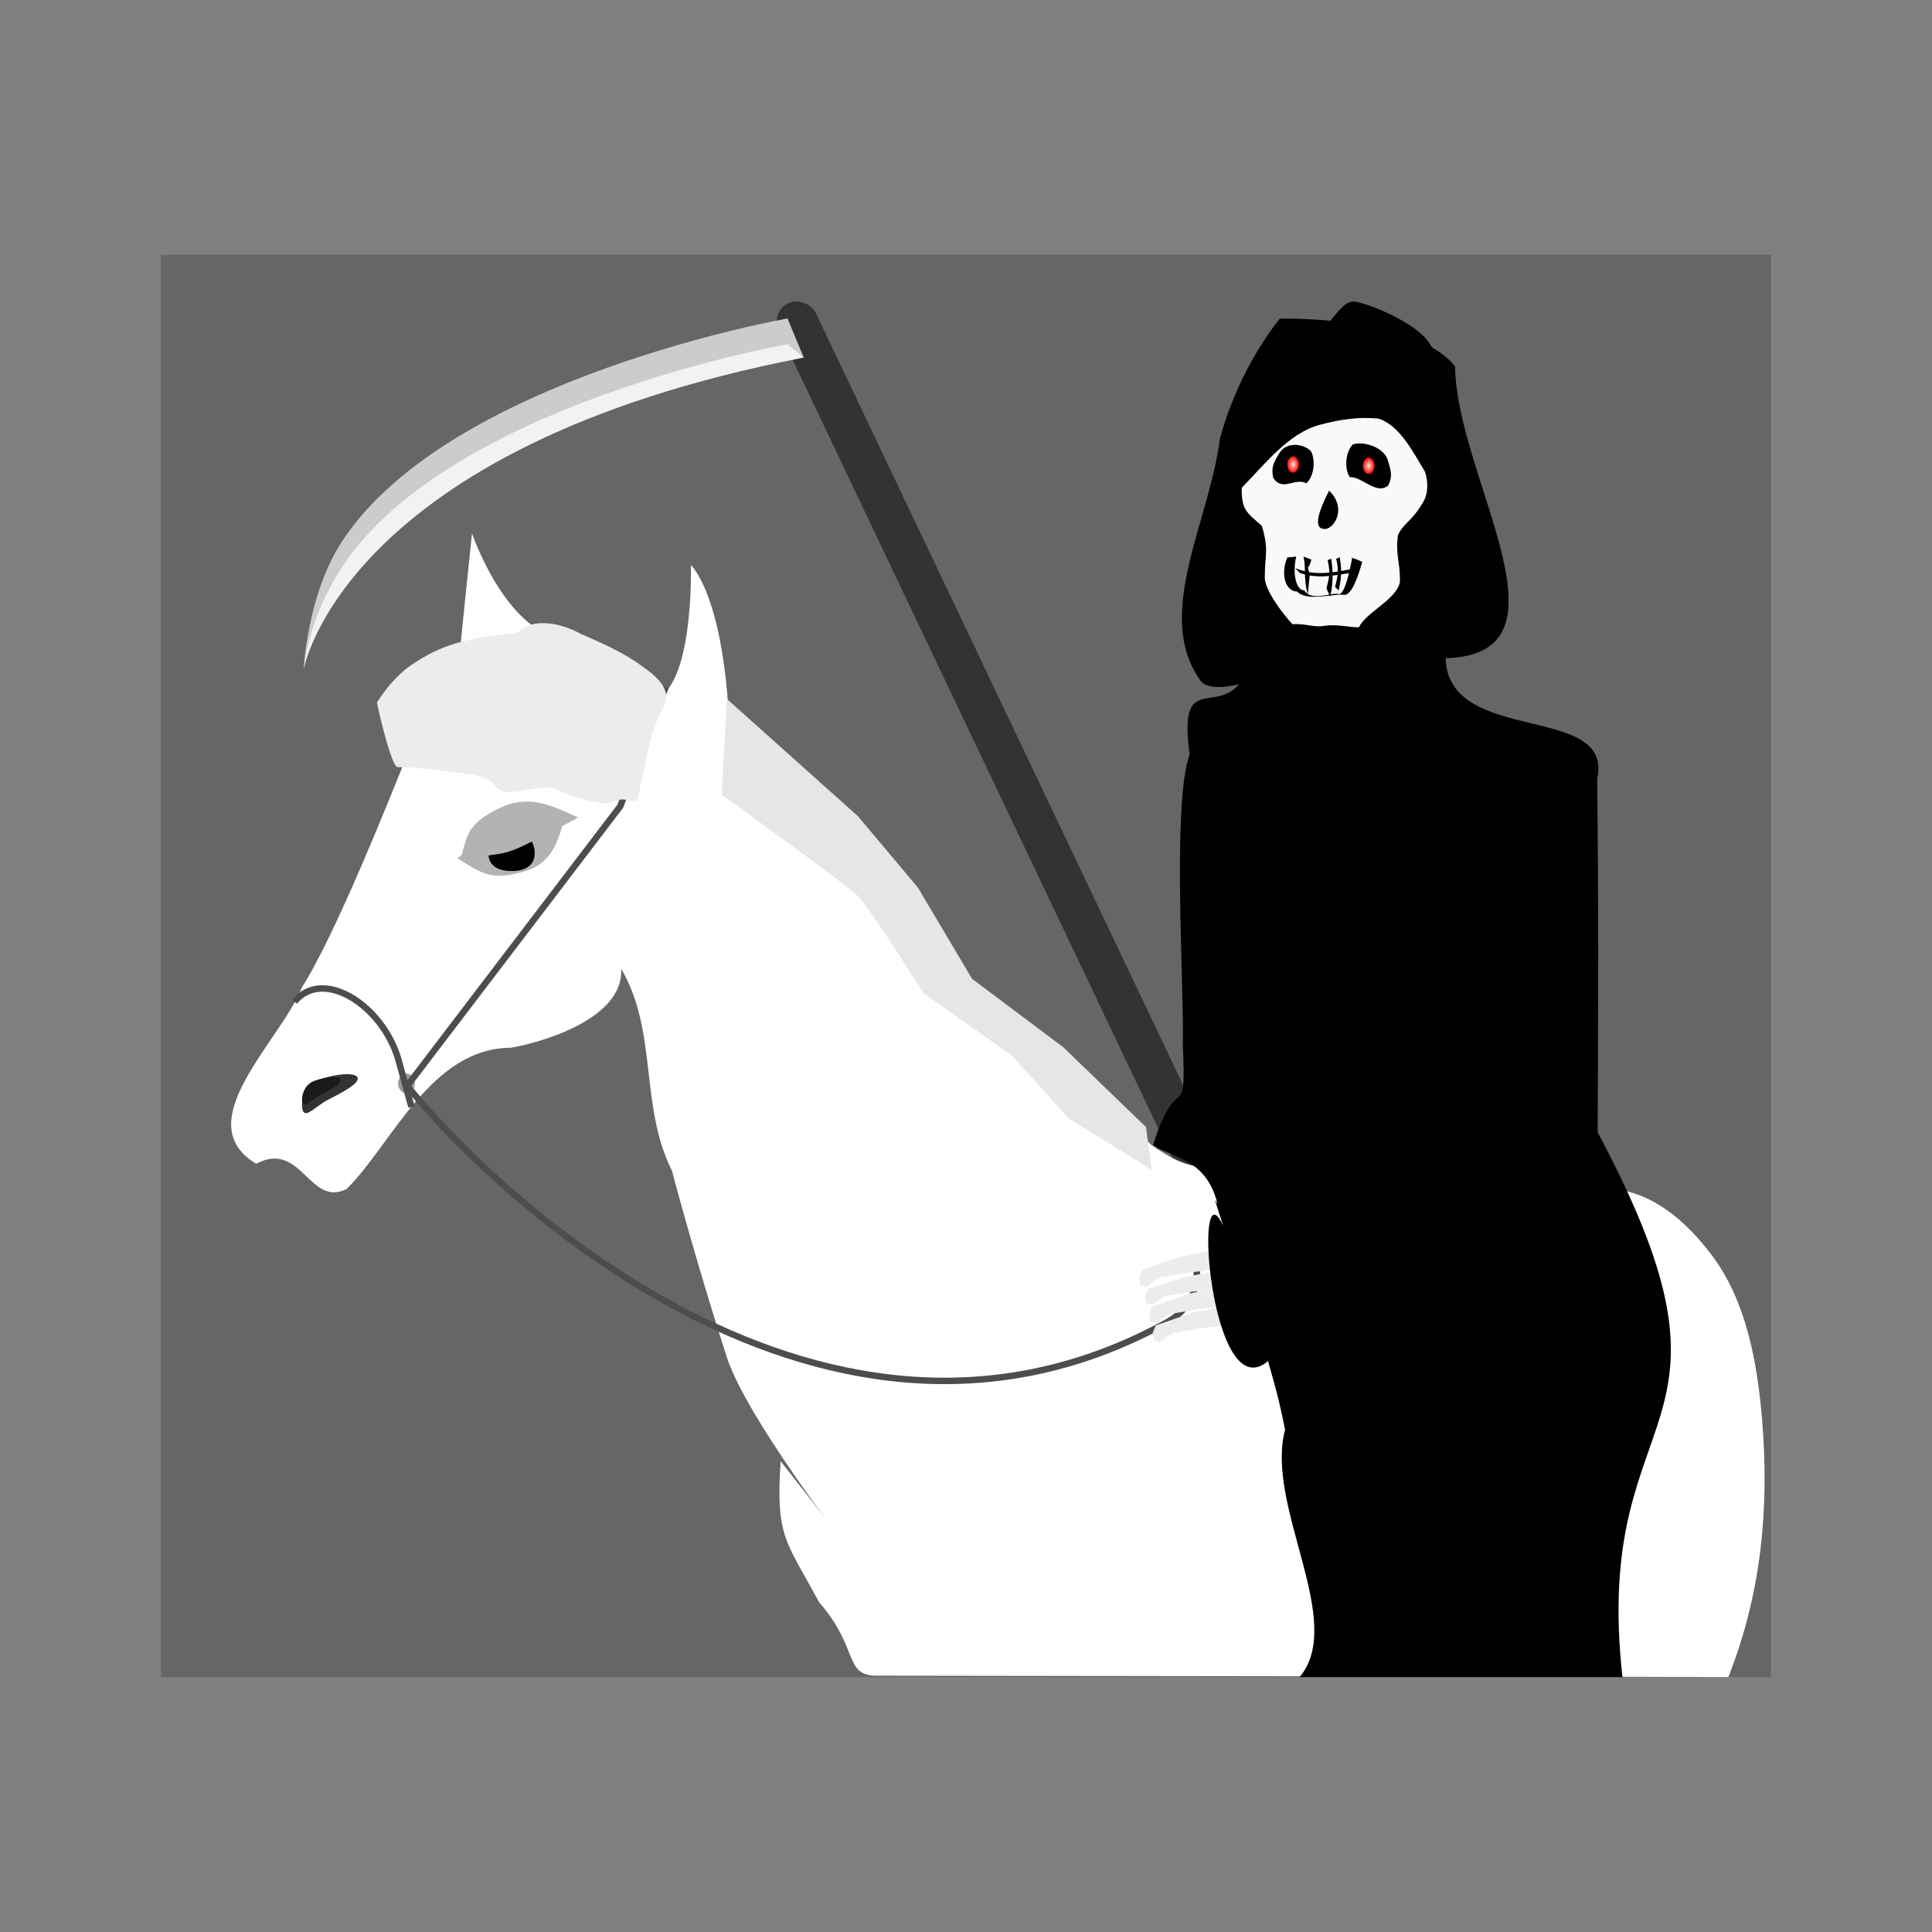 <svg:svg xmlns:dc="http://purl.org/dc/elements/1.1/" xmlns:ns1="http://sodipodi.sourceforge.net/DTD/sodipodi-0.dtd" xmlns:ns2="http://www.inkscape.org/namespaces/inkscape" xmlns:ns3="http://www.w3.org/1999/xlink" xmlns:ns5="http://creativecommons.org/ns#" xmlns:rdf="http://www.w3.org/1999/02/22-rdf-syntax-ns#" xmlns:svg="http://www.w3.org/2000/svg" height="900.0" id="svg2" version="1.1" viewBox="-75.0 -118.725 900.0 900.0" width="900.0" ns1:docname="THE_DEATH_AND BINKI.svg" ns2:version="0.48.1 ">
  <svg:rect x="-75.0" y="-118.725" width="900.0" height="900.0" fill="#808080" stroke="none"/>
  <svg:defs id="defs4">
    <svg:linearGradient id="linearGradient3932">
      <svg:stop id="stop3934" offset="0" style="stop-color:#ffe6d5" />
      <svg:stop id="stop3936" offset="1" style="stop-color:#ff0000" />
    </svg:linearGradient>
    <svg:radialGradient cx="485.49" cy="57.302" gradientTransform="matrix(.561 0 0 .793 287.78 -.67)" gradientUnits="userSpaceOnUse" id="radialGradient4066" r="4.817" ns2:collect="always" ns3:href="#linearGradient3932" />
    <svg:radialGradient cx="485.49" cy="57.302" gradientTransform="matrix(.561 0 0 .793 322.99 -.064)" gradientUnits="userSpaceOnUse" id="radialGradient4068" r="4.817" ns2:collect="always" ns3:href="#linearGradient3932" />
  </svg:defs>
  <ns1:namedview bordercolor="#666666" borderopacity="1.0" fit-margin-bottom="0" fit-margin-left="0" fit-margin-right="0" fit-margin-top="0" id="base" pagecolor="#ffffff" showborder="false" showgrid="false" ns2:current-layer="layer1" ns2:cx="720.75961" ns2:cy="285.34194" ns2:document-units="px" ns2:pageopacity="0.0" ns2:pageshadow="2" ns2:window-height="712" ns2:window-maximized="1" ns2:window-width="1280" ns2:window-x="-4" ns2:window-y="-4" ns2:zoom="0.32118312" />
  <svg:g id="layer1" transform="translate(-32.771 52.883)" ns2:groupmode="layer" ns2:label="Layer 1">
    <svg:rect height="662.55" id="rect3007" style="fill:#666666" width="750" x="32.771" y="-52.883" />
    <svg:rect height="588.65" id="rect3998" ry="9.559" style="fill:#333333" transform="rotate(-25.445)" width="19.118" x="296.99" y="112.21" />
    <svg:path d="m488.57 357.65c23.521 18.027 29.753 15.621 59.478 12.857 42.648 34.515 71.47 4.931 159.09 11.429 20.863 1.547 36.58 15.939 48.072 31.198 16.111 21.39 21.22 50.157 23.427 76.845 3.316 40.102-0.082 80.107-15.756 119.68-0.173-0.167-397.79-0.666-397.79-0.666-14.147-0.797-7.274-12.971-25.782-34.27-15.254-28.424-20.31-30.146-17.883-65.647 53.923 68.389-14.852-15.194-25.342-49.246-9.142-28.549-17.517-57.058-25.32-86.118-15.162-30.361-6.445-64.656-23.623-94.071 1.386 25.115-42.661 35.465-51.373 36.833-37.31 0.143-55.146 44.533-76.456 65.744-17.36 8.96-21.116-22.92-42.177-11.7-32.279-19.24 11.529-57.26 21.246-82.12 15.621-24.39 41.181-88.54 51.511-114.48l20.1-20.54c1.97-23.021 7.667-76.5 7.667-76.5s15.493 45.671 42.822 49.28l38.102 28.255c22.748 2.028 21.051-62.798 21.051-62.798s13.415 12.104 17.272 64.382l55.943 53.095c30.013 23.513 43.432 71.721 76.304 91.716 35.05 29.59 62.508 56.948 92.268 91.141 12.032 21.108 20.968 43.911 30.4 65.218 7.302 6.545-29.118-41.356-21.192-44.681" id="path3001" style="fill:#ffffff" ns1:nodetypes="ccsaaccccccccccccccccccccccc" ns2:connector-curvature="0" />
    <svg:path d="m124.25 330.22c1.545 2.918-8.315 7.65-13.828 10.569-5.513 2.918-9.906 8.233-11.451 5.315-1.545-2.918 0.343-10.972 5.855-13.891 5.513-2.918 17.878-4.912 19.423-1.993z" id="path3130" style="fill:#333333" ns1:nodetypes="sssss" ns2:connector-curvature="0" ns2:transform-center-x="5.3149606" ns2:transform-center-y="-7.4733538" />
    <svg:g id="g4045" transform="translate(-28.021)">
      <svg:path d="m249.53 206.57c-3.661 13.787-6.212 24.331-20.762 28.157-14.549 3.825-18.822 0.433-29.892-6.566 15.76-12.111 14.354-12.366 28.903-16.192 14.549-3.825 16.111-4.158 21.75-5.399z" id="path3113" style="fill:#b3b3b3" ns1:nodetypes="cscsc" ns2:connector-curvature="0" />
      <svg:path d="m234.89 225.78c0 6.097-4.838 8.382-10.805 8.382-5.967 0-10.805-2.285-10.805-8.382 0-6.097 4.838-11.04 10.805-11.04s10.805 4.943 10.805 11.04z" id="path3118" style="fill:#000000" ns1:nodetypes="sssss" ns2:connector-curvature="0" />
      <svg:path d="m255.13 209.22c-13.467-6.137-23.58-10.99-37.423-4.008-13.842 6.982-14.392 11.812-17.209 23.224 21.196-2.659 20.345-1.599 34.187-8.581 13.842-6.982 15.268-7.779 20.444-10.634z" id="path3133" style="fill:#b3b3b3" ns1:nodetypes="cscsc" ns2:connector-curvature="0" ns2:transform-center-x="-8.5999453" />
    </svg:g>
    <svg:path d="m116.33 331.13c1.071 2.064-5.761 5.412-9.581 7.476-3.82 2.064-6.864 5.824-7.934 3.76s0.237-7.761 4.057-9.826c3.82-2.064 12.388-3.474 13.458-1.41z" id="path3135" style="fill:#1a1a1a" ns1:nodetypes="sssss" ns2:connector-curvature="0" ns2:transform-center-x="3.6827209" ns2:transform-center-y="-5.2864417" />
    <svg:path d="m296.42 154.03 61.012 54.584 27.904 33.218 25.246 42.52 42.52 31.89 38.533 37.205 2.658 19.931-38.533-23.917-26.575-29.232-41.191-29.232s-25.246-39.862-30.561-45.177-63.481-47.229-63.481-47.229z" id="path3988" style="fill:#e6e6e6" ns1:nodetypes="ccccccccccscc" ns2:connector-curvature="0" />
    <svg:path d="m324.62-23.248s-157.51 27.587-207.45 103.73c-16.357 24.94-17.89 59.449-17.89 59.449s18.428-103.41 232.89-145.01z" id="path4004" style="fill:#cccccc" ns1:nodetypes="csccc" ns2:connector-curvature="0" ns2:transform-center-x="102.17668" ns2:transform-center-y="70.162123" />
    <svg:path d="m324.62-11.248s-157.51 27.587-207.45 103.73c-16.357 24.94-17.89 47.449-17.89 47.449s18.428-103.41 232.89-145.01z" id="path4017" style="fill:#f2f2f2" ns1:nodetypes="csccc" ns2:connector-curvature="0" ns2:transform-center-x="102.17668" ns2:transform-center-y="70.162123" />
    <svg:path d="m155.79 323.42c0 3.654-2.489 6.616-5.56 6.616s-5.56-2.962-5.56-6.616 2.489-6.616 5.56-6.616 5.56 2.962 5.56 6.616z" id="path4039" style="fill:#999999" transform="matrix(0.7 0 0 0.7 41.954 106.72)" ns1:cx="150.22583" ns1:cy="323.41666" ns1:rx="5.5598011" ns1:ry="6.6161633" ns1:type="arc" />
    <svg:g id="g4061" style="stroke-width:3">
      <svg:path d="m94.961 295.01c13.252-15.981 40.652 1.437 48.259 26.465l6.227 22.573" id="path4035" style="stroke:#4d4d4d;stroke-width:3;fill:none" ns1:nodetypes="ccc" ns2:connector-curvature="0" />
      <svg:path d="m147.11 334.7 99.632-130.77 21.016-55.264" id="path4037" style="stroke:#4d4d4d;stroke-width:3;fill:none" ns1:nodetypes="ccc" ns2:connector-curvature="0" />
      <svg:path d="m147.89 334.7c28.8 36.583 187.44 201.02 353.38 109.75 15.567-8.562 14.011-24.13 14.011-24.13" id="path4041" style="stroke:#4d4d4d;stroke-width:3;fill:none" ns1:nodetypes="csc" ns2:connector-curvature="0" />
    </svg:g>
    <svg:path d="m199.12 123.14c-19.803 2.334-32.447 3.68-47.915 13.844-10.339 6.14-17.878 18.716-17.878 18.716s6.776 31.302 9.966 30.084c8.101-0.184 17 1.531 24.972 2.052 8.065 1.413 17.07 1.263 21.137 7.771 5.841 5.269 20.78-3.249 27.547 0.613 7.614 3.051 15.589 6.229 24.316 6.396 8.252-3.501 7.185-0.735 13.397-1.204 6.118-28.258 5.202-29.763 13.374-46.267 1.291-6.963-5.3-12.377-11.399-16.568-8.334-6.182-18.374-10.576-28.308-14.909-7.076-3.864-16.364-6.639-24.779-3.85-1.877 0.697-3.5 1.849-4.43 3.323z" id="path3123" style="fill:#ececec" ns1:nodetypes="ccccccccccccccc" ns2:connector-curvature="0" />
    <svg:g id="g4029">
      <svg:path d="m529.2 409.5-22.016 4.403-17.337 6.054-1.376 3.302 0.55 3.578 2.752 1.101 5.779-4.403 12.934-2.202 20.64-2.477z" id="path4021" style="fill:#ececec" ns2:connector-curvature="0" />
      <svg:path d="m535.53 435.37-22.016 4.403-17.337 6.054-1.376 3.302 0.55 3.578 2.752 1.101 5.779-4.403 12.934-2.202 20.64-2.477z" id="path4023" style="fill:#ececec" ns2:connector-curvature="0" />
      <svg:path d="m533.88 426.57-22.016 4.403-17.337 6.054-1.376 3.302 0.55 3.578 2.752 1.101 5.779-4.403 12.934-2.202 20.64-2.477z" id="path4025" style="fill:#ececec" ns2:connector-curvature="0" />
      <svg:path d="m531.95 419.14-22.016 4.074-17.337 5.603-1.376 3.056 0.55 3.311 2.752 1.019 5.779-4.074 12.934-2.037 20.64-2.292z" id="path4027" style="fill:#ececec" ns2:connector-curvature="0" />
    </svg:g>
    <svg:path d="m517.06 145.53c-22.061-30.591 4.123-74.173 9.016-112.79 9.228-34.166 27.916-55.909 27.916-55.909s62.564-1.651 81.618 22.277c0.487 51.421 58.661 134.23-4.397 135.89 1.093 40.87 78.597 20.578 70.587 56.17 0.704 64.53 0.478 100.16 0.236 164.72 77.277 144.72-3.077 122.07 11.537 253.77h-150.41c21.874-25.95-16.292-79.875-6.748-115.26-3.386-16.53-4.543-19.764-7.954-31.966-27.035 23.076-35.194-93.622-20.882-63.076-7.72-23.165-0.397-3.43-3.413-12.91-5.884-18.498-20.477-18.771-29.292-24.551 11.882-37.274 15.552-7.211 13.898-47.148 0.757-24.475-5.154-112.13 3.179-134.97-5.19-37.938 11.223-18.946 23.085-32.631 0 0-14.095 3.756-17.972-1.62z" id="path3096" style="fill:#000000" ns1:nodetypes="scccccccccccsccccs" ns2:connector-curvature="0" />
    <svg:g id="g3089" style="fill:#f9f9f9" transform="matrix(0.664 0 0 .905 209.67 -34.695)">
      <svg:path d="m492.93 108.37c-5.899-16.369 12.697-37.187 13.342-49.843 1.868-8.679 5.853-17.084 12.662-22.948 4.688-5.48 11.591-10.966 19.281-9.126 8.877-0.157 17.698 0.812 26.513 1.477 8.027-0.687 15.184 3.312 22.955 2.865 6.291 1.315 10.173 6.938 13.404 11.869 6.384 5.378 4.748 14.616 7.087 21.798 0.51 10.663 21.128 29.852 10.964 42.619-8.471 10.641-13.721 10.602-17.747 17.11-1.895 10.574 1.64 13.386 1.372 24.035-1.956 8.872-24.265 15.924-28.737 23.384-6.383 0.098-15.568-1.72-23.866-0.799-7.67 1.111-13.234-1.298-22.78-0.779-6.125-4.837-18.176-16.053-19.413-23.304-0.146-13.034 3.157-14.143-2.044-27.291-4.489-3.178-11.296-6.359-12.992-11.067z" id="path3042" style="fill:#f9f9f9" ns1:nodetypes="acccccccsccccccca" ns2:connector-curvature="0" />
      <svg:path d="m567.59 94.366c8.257-0.684 18.58 9.452 26.969 4.239 3.404-5.115 1.717-7.939-0.475-13.451-2.981-6.332-17.384-9.65-24.456-7.594-4.937 3.593-6.082 12.183-2.038 16.806z" id="path3046" style="fill:#000000" ns1:nodetypes="ccccc" ns2:connector-curvature="0" />
      <svg:path d="m553.06 101.27c-6.354 9.267-12.793 20.58-1.873 19.67 6.831-1.33 13.686-11.404 1.873-19.67z" id="path3048" style="fill:#000000" ns1:nodetypes="ccc" ns2:connector-curvature="0" />
      <svg:path d="m576.33 137.88c-2.574 6.78-7.19 17.365-12.777 17.042-5.792-1.015-26.01 3.814-32.814-1.703-7.585 0.044-12.182-7.931-7.022-17.568 19.828-1.01 29.21-5.274 52.612 2.229z" id="path3050" style="fill:#000000" ns1:nodetypes="ccccc" ns2:connector-curvature="0" />
      <svg:path d="m537.02 97.498c-7.632-3.226-16.83 4.655-23.174-2.915-1.639-5.922 0.925-8.548 4.728-13.102 4.807-5.086 15.675-4.745 21.752-0.586 3.57 4.953 1.979 13.472-3.306 16.603z" id="path3085" style="fill:#000000" ns1:nodetypes="ccccc" ns2:connector-curvature="0" />
      <svg:path d="m569.26 135.98c-1.896 7.363-5.295 18.857-9.409 18.506-4.265-1.103-19.155 4.141-24.165-1.849-5.586 0.047-8.971-8.612-5.171-19.077 14.602-1.097 21.511-5.727 38.746 2.421z" id="path3139" style="fill:#f9f9f9" ns1:nodetypes="ccccc" ns2:connector-curvature="0" />
    </svg:g>
    <svg:path d="m535.24 56.651c11.583-11.808 22.686-26.499 37.397-30.378 9.055-2.437 18.378-3.895 27.593-2.813 9.589 3.36 15.541 15.021 21.48 24.883 1.09 4.77 8.4 12.703 8.756 3.381 0.533-9.041 0.136-18.173-0.427-27.173-3.359-17.287 0.648-31.012-9.963-40.345-6.476-6.183-21.289-13.102-29.435-14.942-8.851-3.127-11.957 13.02-20.95 12.927-24.61 16.381-36.71 46.428-34.451 74.46z" id="path3102" style="fill:#000000" ns1:nodetypes="ccccccccccc" ns2:connector-curvature="0" />
    <svg:path d="m562.83 44.776c0 2.11-1.21 3.82-2.702 3.82-1.492 0-2.702-1.71-2.702-3.82s1.21-3.82 2.702-3.82 2.702 1.71 2.702 3.82z" id="path3153" style="fill:url(#radialGradient4066)" ns2:connector-curvature="0" />
    <svg:path d="m565.01 87.684 3.644 1.4c-1.566 6.07-2.305 1.124-0.722 6.891l-0.987 9.48c-2.171-9.013-0.625-11.808-1.936-17.771z" id="rect3141" style="fill:#000000" ns1:nodetypes="ccccc" ns2:connector-curvature="0" />
    <svg:path d="m581.89 88.017-1.686 0.664c1.331 5.481 0.83 7.913-0.516 13.12l1.686 1.661c1.845-8.138 1.096-10.962 0.516-15.446z" id="path3144" style="fill:#000000" ns1:nodetypes="ccccc" ns2:connector-curvature="0" />
    <svg:path d="m577.91 88.681-1.686 0.664c1.331 5.481 0.83 7.913-0.516 13.12l1.686 3.986c1.845-8.138 1.096-13.287 0.516-17.771z" id="path3146" style="fill:#000000" ns1:nodetypes="ccccc" ns2:connector-curvature="0" />
    <svg:path d="m561.06 93.012c10.37 4.383 19.704 1.508 29.232 0v1.993c-8.811 0.505-16.516 3.776-26.907 0.332z" id="rect3148" style="fill:#000000" ns1:nodetypes="ccccc" ns2:connector-curvature="0" />
    <svg:path d="m598.04 45.383c0 2.11-1.21 3.82-2.702 3.82-1.492 0-2.702-1.71-2.702-3.82s1.21-3.82 2.702-3.82 2.702 1.71 2.702 3.82z" id="path3942" style="fill:url(#radialGradient4068)" ns2:connector-curvature="0" />
  </svg:g>
</svg:svg>